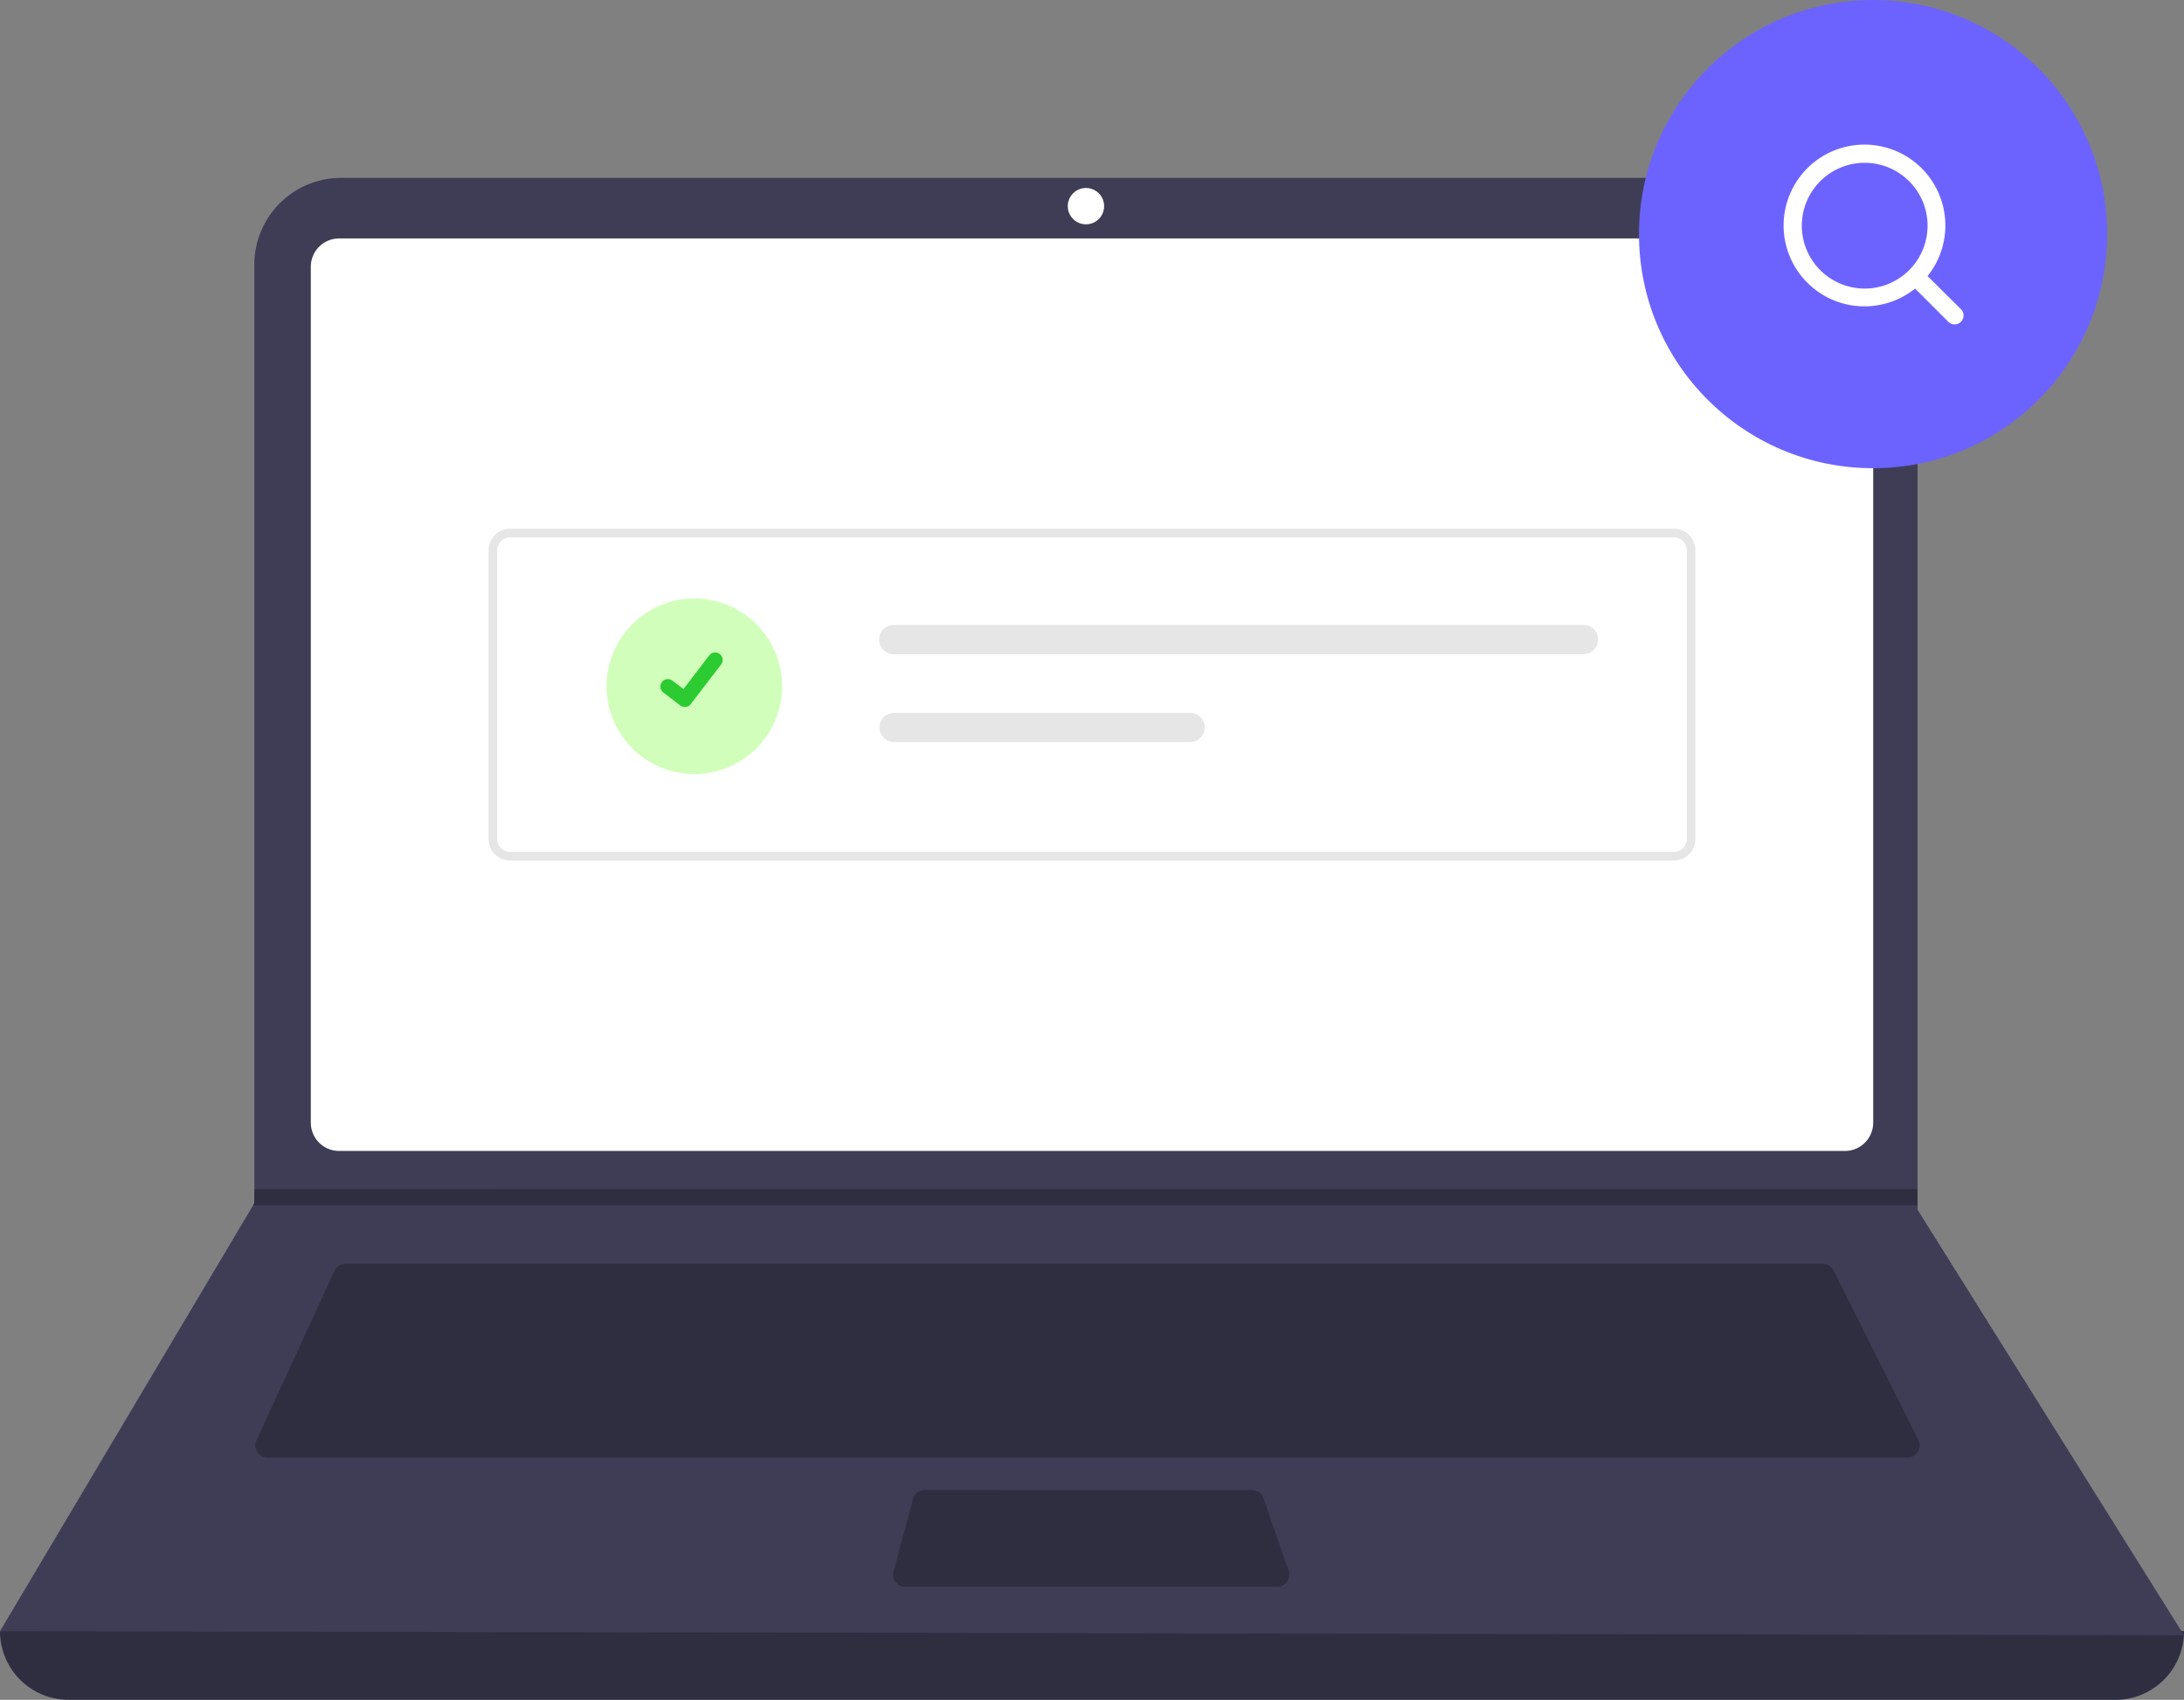 <svg xmlns="http://www.w3.org/2000/svg" width="162.033" height="126.112" viewBox="0 0 162.033 126.112">
  <rect x="0" y="0" width="162.033" height="126.112" fill="#808080" stroke="none"/>
  <g id="undraw_secure_login_pdn4" transform="translate(-76.967 -3.125)">
    <path id="Tracé_1962" data-name="Tracé 1962" d="M555.441,624.488H403.592A5.092,5.092,0,0,1,398.5,619.4h0a686.335,686.335,0,0,1,162.033,0h0a5.092,5.092,0,0,1-5.091,5.092Z" transform="translate(-321.533 -495.251)" fill="#2f2e41"/>
    <path id="Tracé_1963" data-name="Tracé 1963" d="M560.533,342.5,398.5,342.2l18.779-31.6.09-.15V240.813a6.436,6.436,0,0,1,6.437-6.436H534.329a6.436,6.436,0,0,1,6.436,6.437V310.93Z" transform="translate(-321.533 -218.054)" fill="#3f3d56"/>
    <path id="Tracé_1964" data-name="Tracé 1964" d="M485.709,250.957a2.1,2.1,0,0,0-2.1,2.1v63.5a2.1,2.1,0,0,0,2.1,2.1H597.425a2.1,2.1,0,0,0,2.1-2.1v-63.5a2.1,2.1,0,0,0-2.1-2.1Z" transform="translate(-383.583 -230.141)" fill="#fff"/>
    <path id="Tracé_1965" data-name="Tracé 1965" d="M475.091,531.718a.9.9,0,0,0-.816.523l-5.786,12.579a.9.9,0,0,0,.816,1.274H590.99a.9.9,0,0,0,.8-1.3l-6.29-12.579a.894.894,0,0,0-.8-.5Z" transform="translate(-372.497 -434.828)" fill="#2f2e41"/>
    <circle id="Ellipse_88" data-name="Ellipse 88" cx="1.348" cy="1.348" r="1.348" transform="translate(156.187 17.072)" fill="#fff"/>
    <path id="Tracé_1966" data-name="Tracé 1966" d="M645.377,593.619a.9.9,0,0,0-.867.665l-1.451,5.391a.9.9,0,0,0,.868,1.132h27.6a.9.9,0,0,0,.849-1.193l-1.866-5.391a.9.9,0,0,0-.849-.6Z" transform="translate(-499.803 -479.956)" fill="#2f2e41"/>
    <path id="Tracé_1967" data-name="Tracé 1967" d="M387.792,337.135v1.2H264.306l.093-.15v-1.048Z" transform="translate(-168.56 -245.786)" fill="#2f2e41"/>
    <path id="Tracé_1970" data-name="Tracé 1970" d="M620.216,355.056H533.878a1.6,1.6,0,0,1-1.6-1.6V332.04a1.6,1.6,0,0,1,1.6-1.6h86.338a1.6,1.6,0,0,1,1.6,1.6v21.417A1.6,1.6,0,0,1,620.216,355.056Zm-86.338-23.975a.96.96,0,0,0-.959.959v21.417a.96.96,0,0,0,.959.959h86.338a.96.96,0,0,0,.959-.959V332.04a.96.96,0,0,0-.959-.959Z" transform="translate(-419.064 -288.089)" fill="#e6e6e6"/>
    <path id="Tracé_1997" data-name="Tracé 1997" d="M6.513,0A6.513,6.513,0,1,1,0,6.513,6.513,6.513,0,0,1,6.513,0Z" transform="translate(121.967 47.528)" fill="#d1ffbb"/>
    <path id="Tracé_1971" data-name="Tracé 1971" d="M640.282,356.8a1.085,1.085,0,0,0,0,2.171h51.173a1.085,1.085,0,0,0,0-2.171Z" transform="translate(-497.011 -307.309)" fill="#e6e6e6"/>
    <path id="Tracé_1972" data-name="Tracé 1972" d="M640.282,380.842a1.086,1.086,0,0,0,0,2.171H662.3a1.086,1.086,0,0,0,0-2.171Z" transform="translate(-497.011 -324.833)" fill="#e6e6e6"/>
    <g id="Groupe_1147" data-name="Groupe 1147" transform="translate(3.598 3.598)">
      <circle id="Ellipse_89" data-name="Ellipse 89" cx="17.368" cy="17.368" r="17.368" transform="translate(194.967 -0.472)" fill="#6c63ff"/>
      <path id="search" d="M15.127,14.181l-2.472-2.452a6,6,0,1,0-.926.926l2.452,2.452a.662.662,0,1,0,.946-.926ZM7.99,12.655A4.665,4.665,0,1,1,12.655,7.99,4.665,4.665,0,0,1,7.99,12.655Z" transform="translate(203.722 8.281)" fill="#fff"/>
    </g>
    <path id="Path_395" data-name="Path 395" d="M474.607,413.506a.552.552,0,0,1-.332-.11l-.006,0-1.251-.957a.556.556,0,1,1,.677-.882l.81.621,1.915-2.5a.556.556,0,0,1,.779-.1h0l-.012.016.012-.016a.556.556,0,0,1,.1.779l-2.252,2.937a.556.556,0,0,1-.442.217Z" transform="translate(-346.833 -357.93)" fill="#2dcb32"/>
  </g>
</svg>
